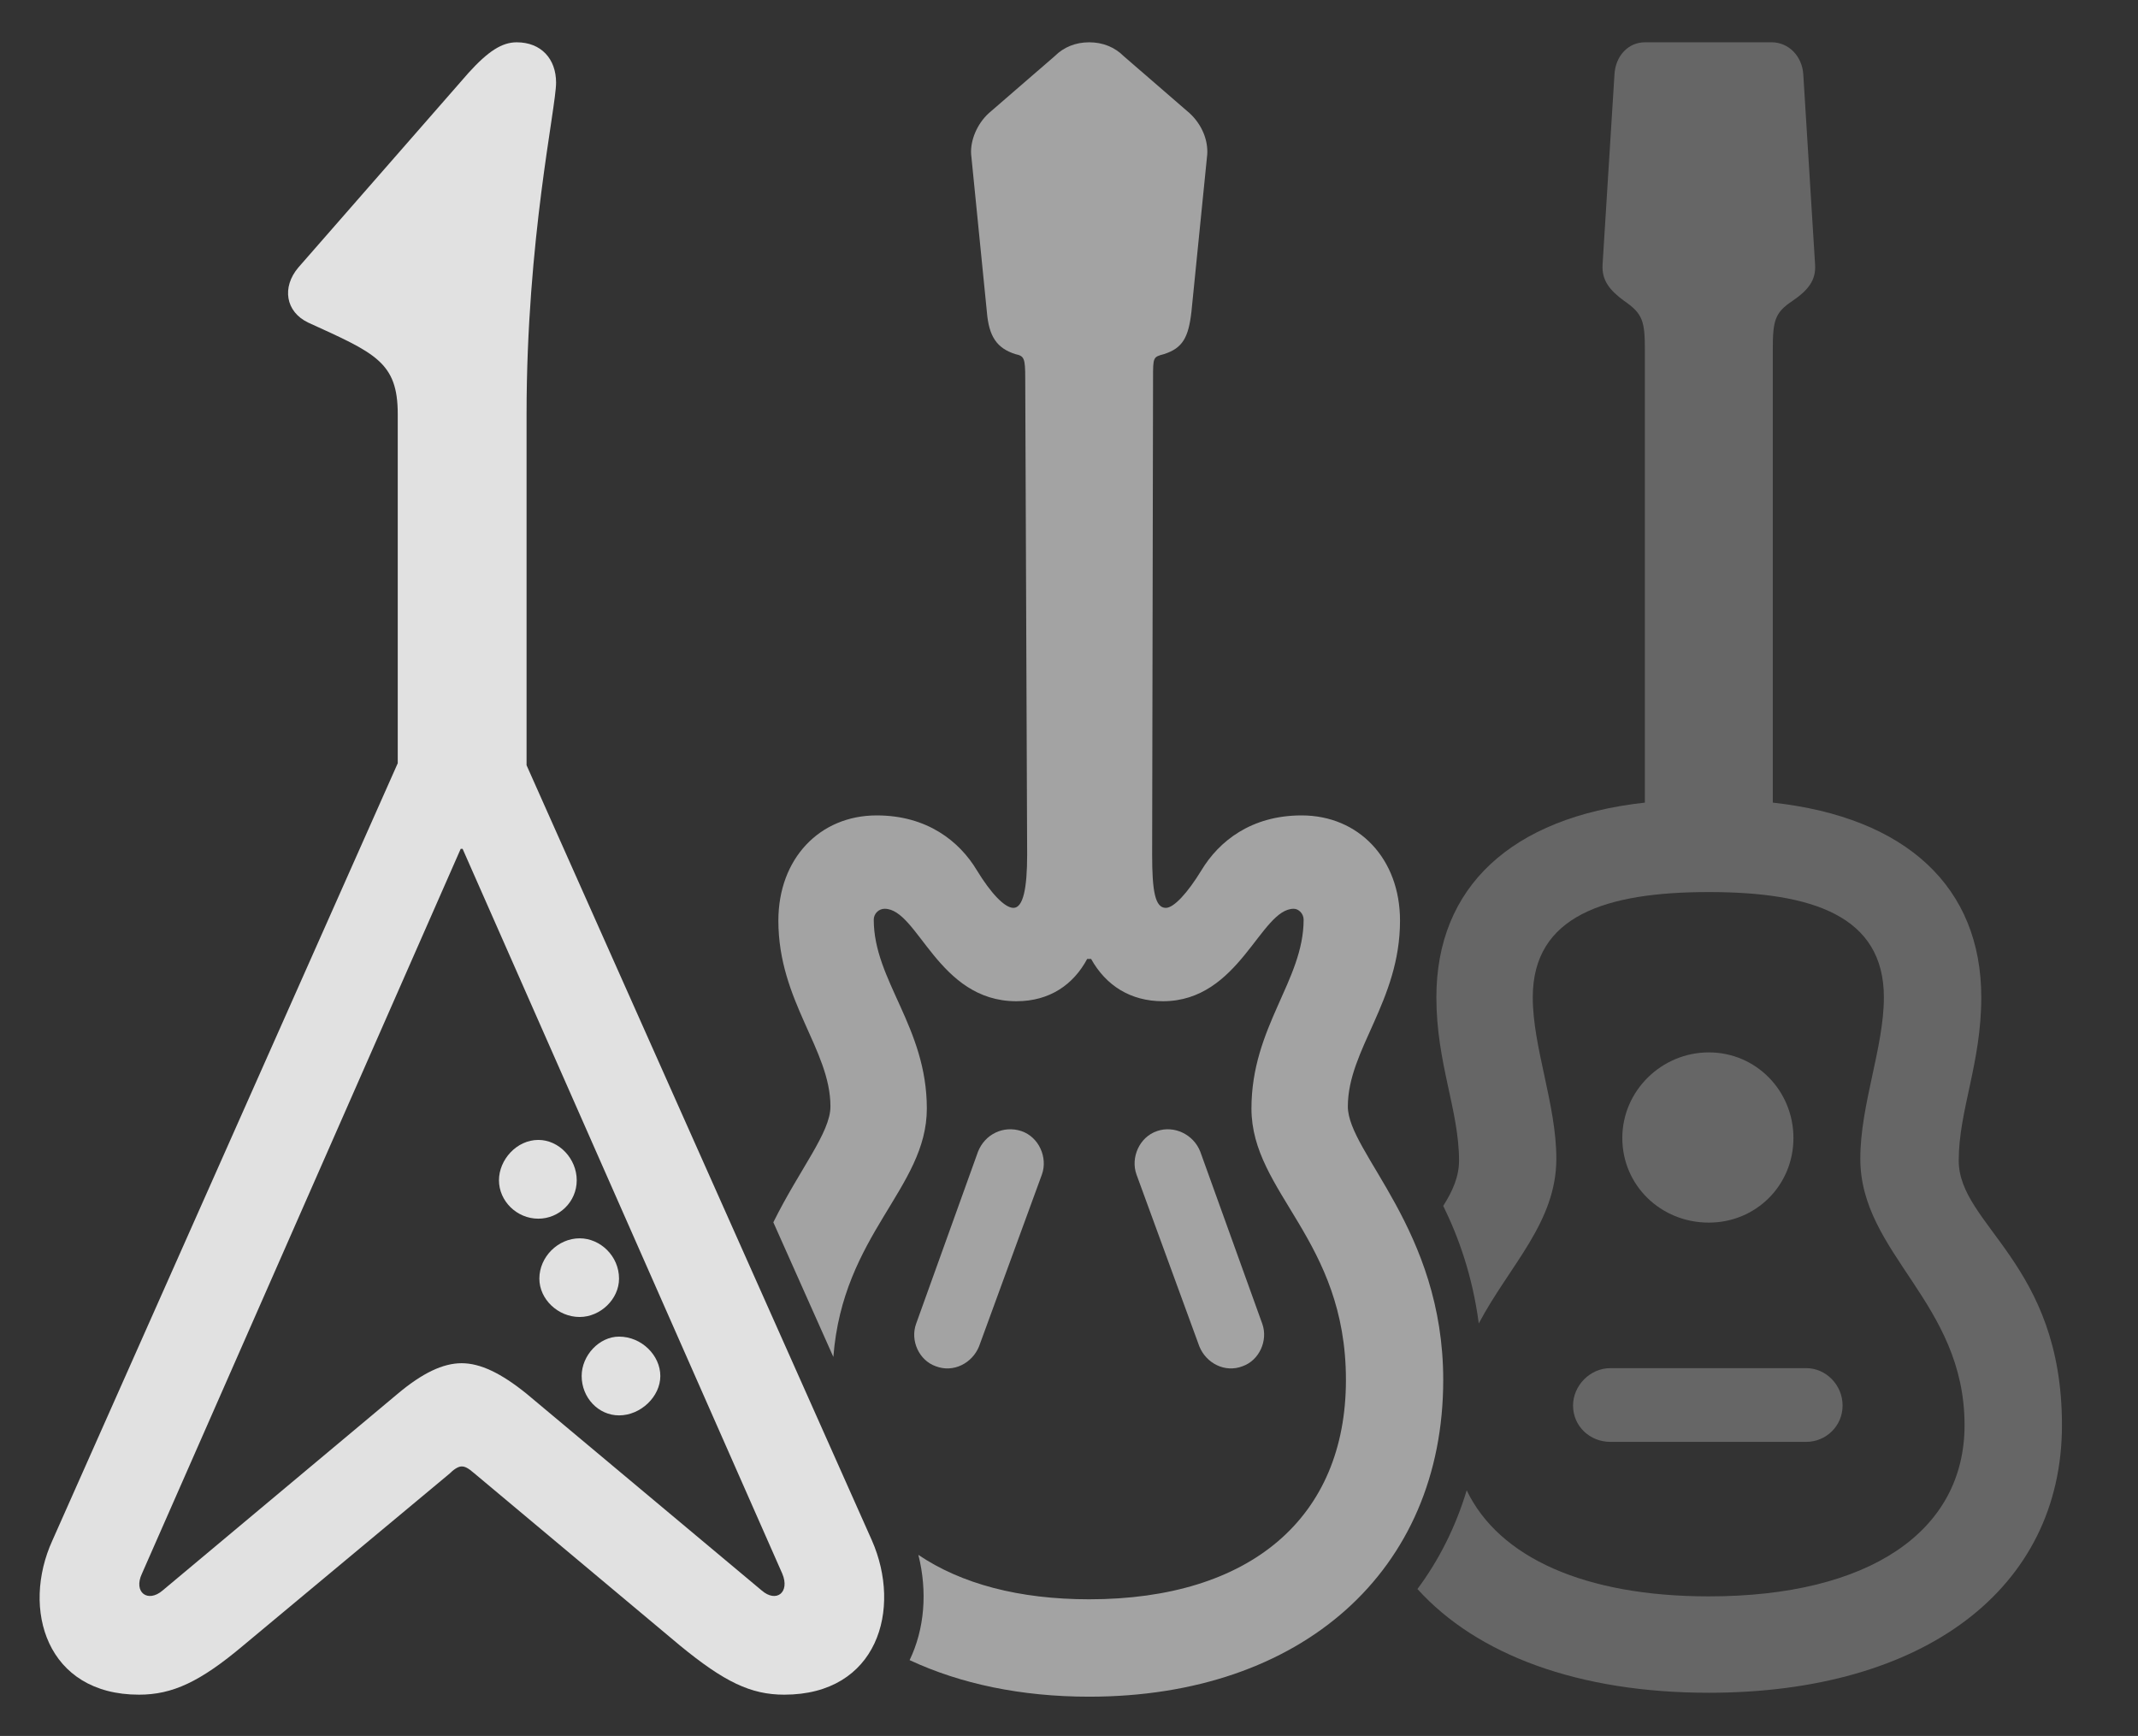 <?xml version="1.0" encoding="UTF-8"?>
<!--Generator: Apple Native CoreSVG 232.5-->
<!DOCTYPE svg
PUBLIC "-//W3C//DTD SVG 1.1//EN"
       "http://www.w3.org/Graphics/SVG/1.1/DTD/svg11.dtd">
<svg version="1.1" xmlns="http://www.w3.org/2000/svg" xmlns:xlink="http://www.w3.org/1999/xlink" width="21.227" height="17.236">
 <rect width="100%" height="100%" fill="#333333" stroke="none"/>
 <g>
  <rect height="17.236" opacity="0" width="21.227" x="0" y="0"/>
  <path d="M17.904 0.742L18.021 2.627C18.031 2.783 17.952 2.881 17.796 2.988C17.62 3.105 17.601 3.184 17.601 3.477L17.601 7.969C18.929 8.115 19.671 8.809 19.671 9.902C19.671 10.557 19.447 11.025 19.447 11.523C19.447 12.168 20.472 12.539 20.472 14.15C20.472 15.771 19.105 16.807 16.966 16.807C15.673 16.807 14.666 16.432 14.073 15.777C14.288 15.488 14.453 15.159 14.562 14.797C14.881 15.463 15.733 15.85 16.966 15.85C18.558 15.85 19.505 15.205 19.505 14.15C19.505 12.93 18.47 12.451 18.47 11.504C18.47 10.967 18.704 10.4 18.704 9.902C18.704 9.092 17.991 8.857 16.966 8.857C15.941 8.857 15.218 9.092 15.218 9.902C15.218 10.4 15.452 10.967 15.452 11.504C15.452 12.138 14.988 12.562 14.682 13.14C14.619 12.664 14.48 12.28 14.329 11.973C14.423 11.825 14.486 11.682 14.486 11.523C14.486 11.025 14.261 10.557 14.261 9.902C14.261 8.809 15.003 8.115 16.331 7.969L16.331 3.477C16.331 3.193 16.312 3.115 16.126 2.988C15.98 2.881 15.902 2.783 15.911 2.627L16.029 0.742C16.038 0.557 16.165 0.42 16.331 0.42L17.591 0.42C17.757 0.42 17.894 0.557 17.904 0.742ZM18.294 13.955C18.294 14.16 18.128 14.316 17.933 14.316L15.989 14.316C15.784 14.316 15.618 14.16 15.618 13.955C15.618 13.76 15.784 13.584 15.989 13.584L17.933 13.584C18.128 13.584 18.294 13.75 18.294 13.955ZM17.806 11.299C17.806 11.768 17.435 12.139 16.966 12.139C16.488 12.139 16.107 11.768 16.107 11.299C16.107 10.83 16.497 10.449 16.966 10.449C17.435 10.449 17.806 10.83 17.806 11.299Z" fill="#ffffff" fill-opacity="0.25"/>
  <path d="M11.156 0.557L11.81 1.123C11.937 1.24 11.995 1.396 11.986 1.533L11.829 3.096C11.8 3.35 11.742 3.457 11.556 3.516C11.448 3.545 11.448 3.545 11.448 3.76L11.439 8.486C11.439 8.848 11.468 9.014 11.575 9.014C11.654 9.014 11.79 8.867 11.927 8.643C12.103 8.35 12.425 8.096 12.923 8.096C13.489 8.096 13.9 8.525 13.9 9.141C13.9 9.941 13.382 10.42 13.382 10.986C13.382 11.445 14.329 12.207 14.329 13.701C14.329 15.596 12.923 16.846 10.814 16.846C10.139 16.846 9.537 16.719 9.031 16.483C9.179 16.176 9.21 15.804 9.118 15.438C9.543 15.725 10.116 15.879 10.814 15.879C12.415 15.879 13.363 15.068 13.363 13.701C13.363 12.305 12.425 11.846 12.425 11.006C12.425 10.195 12.943 9.736 12.943 9.131C12.943 9.072 12.894 9.023 12.845 9.023C12.513 9.023 12.308 9.941 11.546 9.941C11.224 9.941 10.98 9.785 10.833 9.521L10.794 9.521C10.658 9.775 10.423 9.941 10.091 9.941C9.31 9.941 9.115 9.023 8.783 9.023C8.724 9.023 8.675 9.072 8.675 9.131C8.675 9.736 9.202 10.195 9.202 11.006C9.202 11.798 8.368 12.251 8.274 13.473L7.678 12.136C7.942 11.603 8.245 11.246 8.245 10.986C8.245 10.42 7.728 9.941 7.728 9.141C7.728 8.525 8.138 8.096 8.704 8.096C9.202 8.096 9.525 8.35 9.7 8.643C9.837 8.867 9.974 9.014 10.062 9.014C10.159 9.014 10.198 8.818 10.198 8.486L10.179 3.76C10.179 3.555 10.169 3.535 10.081 3.516C9.896 3.457 9.818 3.34 9.798 3.096L9.642 1.533C9.632 1.396 9.7 1.23 9.818 1.123L10.472 0.557C10.56 0.469 10.677 0.42 10.814 0.42C10.95 0.42 11.068 0.469 11.156 0.557ZM10.14 11.23C10.316 11.289 10.404 11.494 10.345 11.66L9.72 13.369C9.652 13.535 9.466 13.633 9.29 13.565C9.124 13.506 9.036 13.31 9.095 13.145L9.71 11.435C9.779 11.26 9.964 11.172 10.14 11.23ZM11.917 11.435L12.533 13.145C12.591 13.31 12.503 13.506 12.337 13.565C12.161 13.633 11.976 13.535 11.908 13.369L11.283 11.66C11.224 11.494 11.312 11.289 11.488 11.23C11.654 11.172 11.849 11.26 11.917 11.435Z" fill="#ffffff" fill-opacity="0.55"/>
  <path d="M0.521 15.293C0.208 15.977 0.462 16.826 1.38 16.826C1.712 16.826 1.986 16.699 2.415 16.338L4.466 14.629C4.525 14.57 4.564 14.56 4.583 14.56C4.613 14.56 4.642 14.57 4.71 14.629L6.751 16.338C7.191 16.699 7.454 16.826 7.786 16.826C8.714 16.826 8.958 15.977 8.656 15.293L5.228 7.598L5.228 4.111C5.228 2.373 5.521 1.074 5.521 0.82C5.521 0.586 5.374 0.42 5.13 0.42C4.984 0.42 4.847 0.508 4.652 0.723L2.962 2.656C2.796 2.852 2.835 3.096 3.06 3.203C3.724 3.506 3.949 3.594 3.949 4.111L3.949 7.578ZM1.409 15.625L4.574 8.428L4.593 8.428L7.767 15.625C7.845 15.81 7.708 15.918 7.562 15.791L5.228 13.838C4.974 13.633 4.769 13.535 4.583 13.535C4.398 13.535 4.193 13.633 3.949 13.838L1.615 15.791C1.468 15.918 1.322 15.81 1.409 15.625ZM5.345 12.1C5.55 12.1 5.726 11.934 5.726 11.719C5.726 11.504 5.55 11.318 5.345 11.318C5.13 11.318 4.954 11.514 4.954 11.719C4.954 11.924 5.13 12.1 5.345 12.1ZM5.755 13.076C5.96 13.076 6.146 12.9 6.146 12.695C6.146 12.471 5.96 12.295 5.755 12.295C5.54 12.295 5.355 12.48 5.355 12.695C5.355 12.9 5.54 13.076 5.755 13.076ZM6.146 14.053C6.361 14.053 6.556 13.867 6.556 13.662C6.556 13.457 6.37 13.271 6.146 13.271C5.95 13.271 5.775 13.457 5.775 13.662C5.775 13.877 5.941 14.053 6.146 14.053Z" fill="#ffffff" fill-opacity="0.85"/>
 </g>
</svg>
